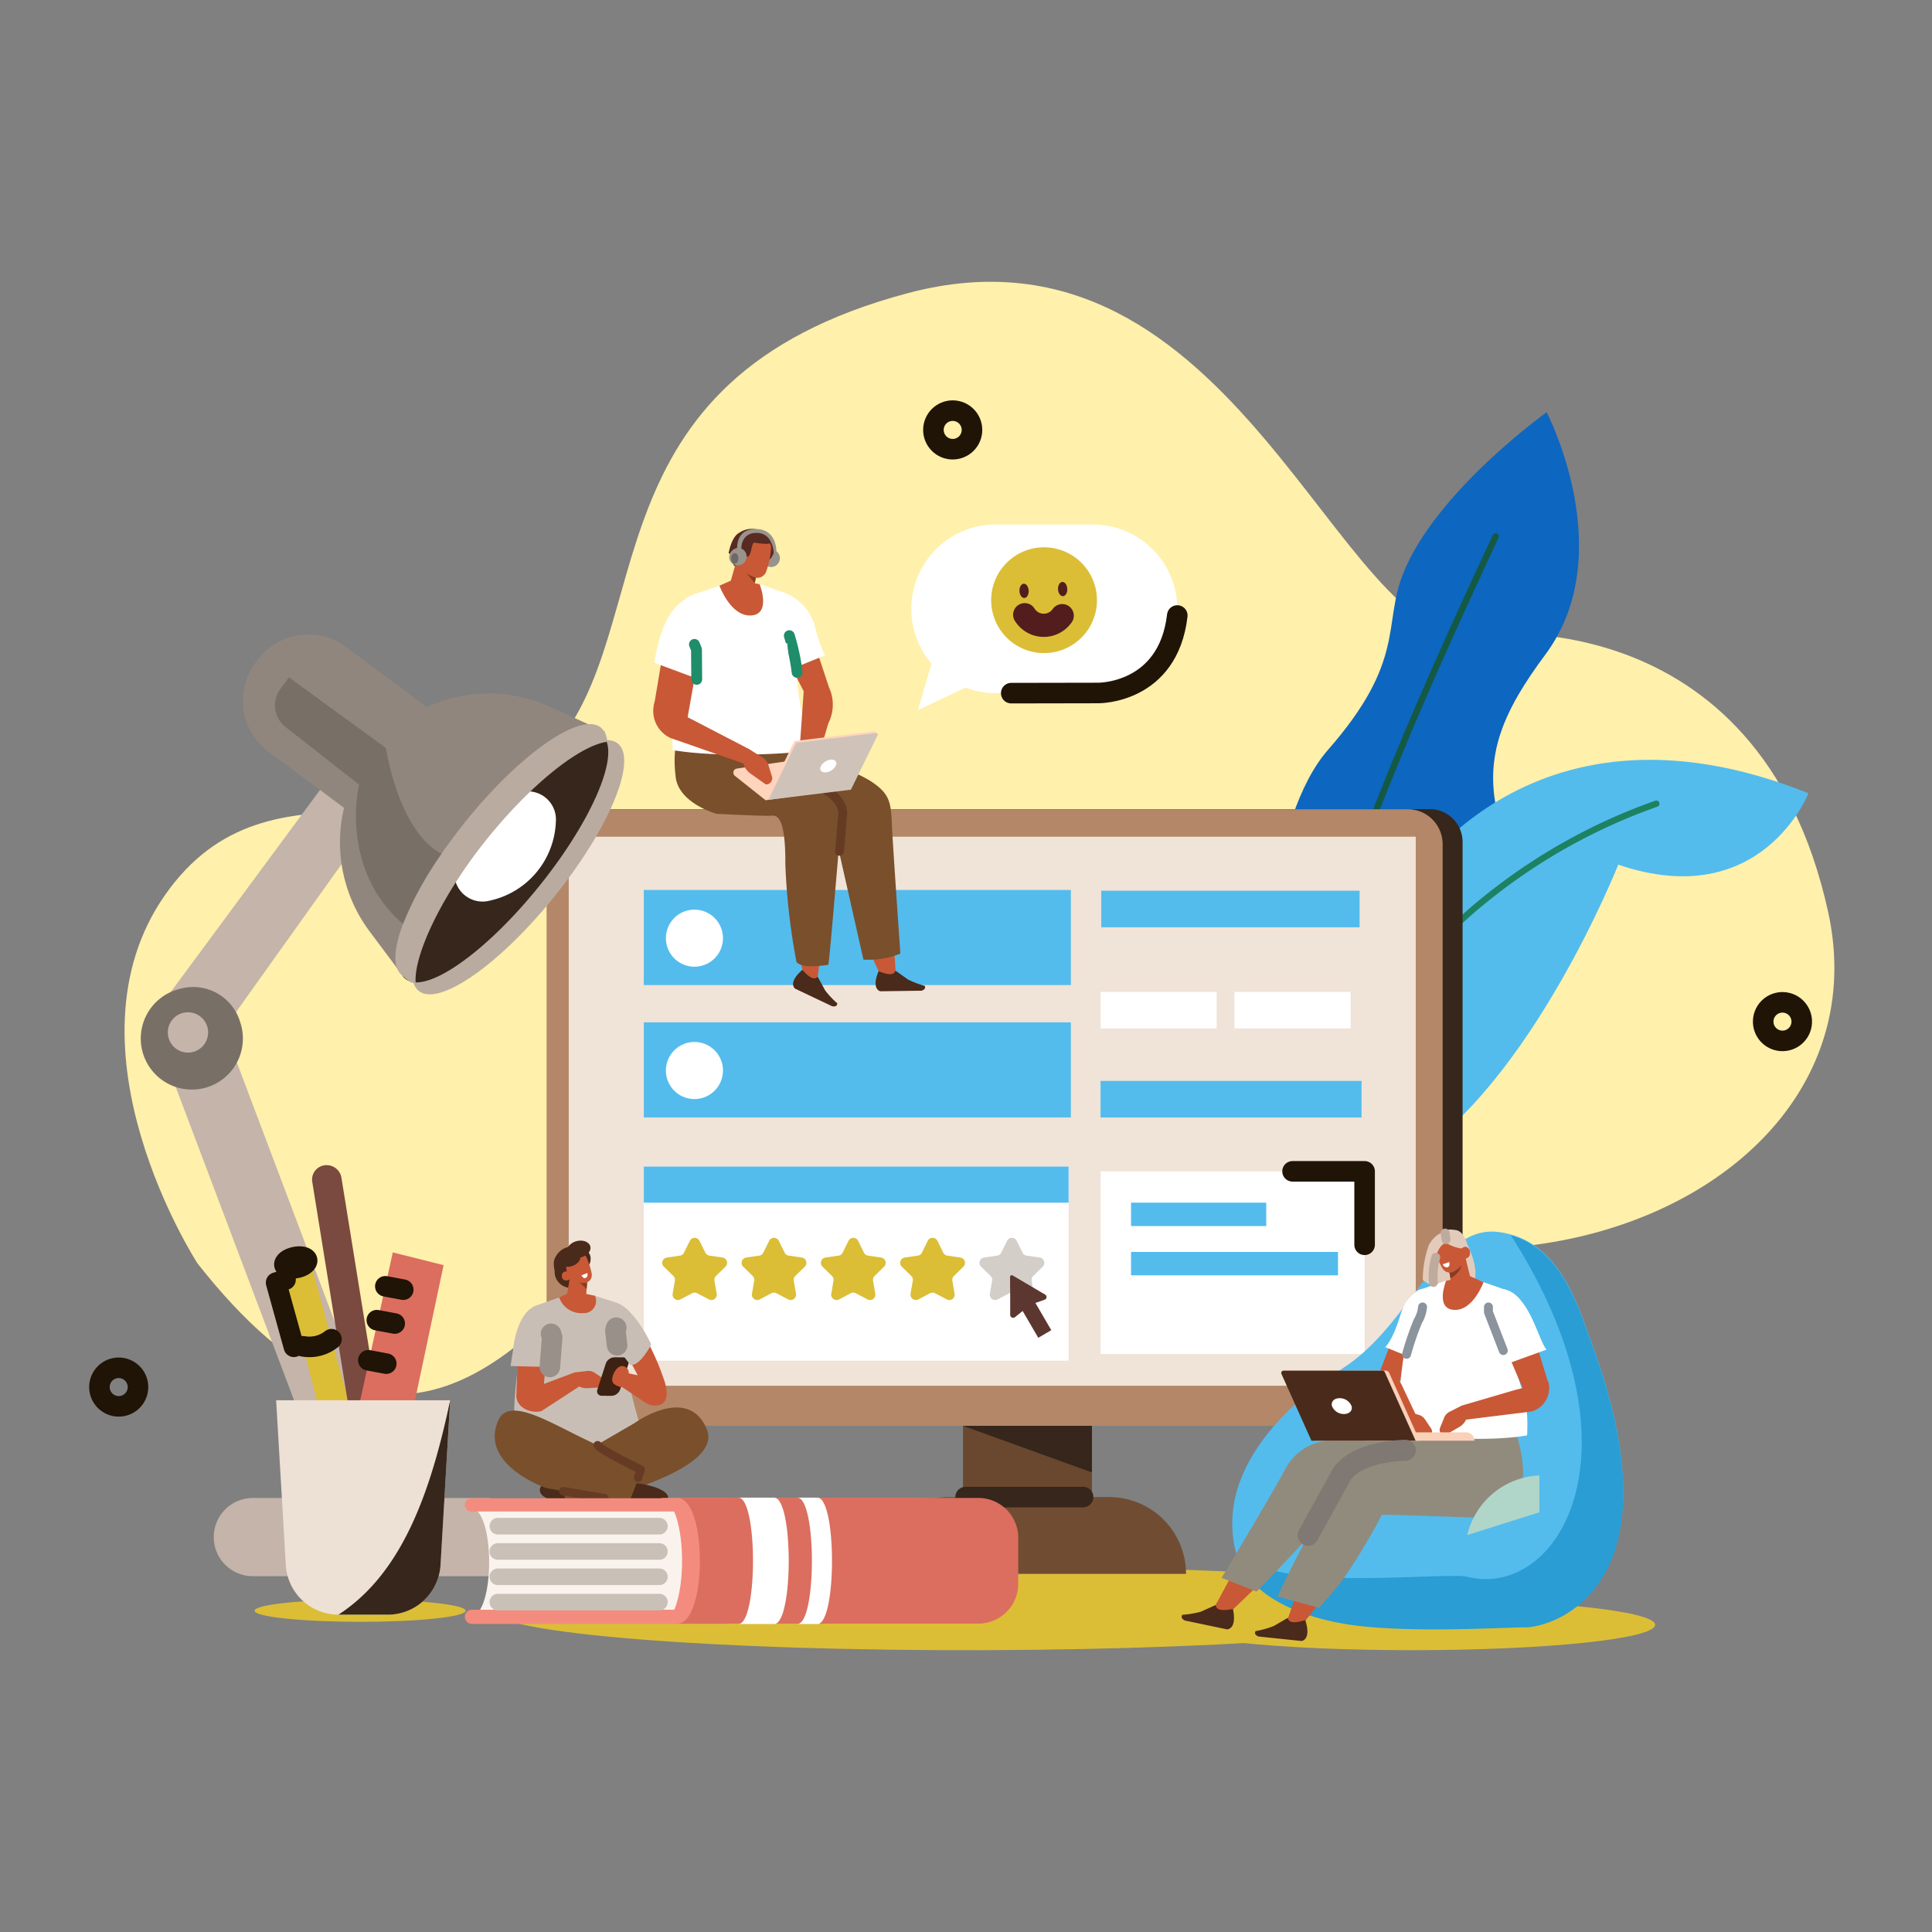 <svg xmlns="http://www.w3.org/2000/svg" width="188" height="188" viewBox="0 0 188 188">
  <rect x="0" y="0" width="188" height="188" fill="#808080" stroke="none"/>
  <g id="Grupo_62333" data-name="Grupo 62333" transform="translate(-691 -8355)">
    <rect id="Rectángulo_5635" data-name="Rectángulo 5635" width="188" height="188" transform="translate(691 8355)" fill="none"/>
    <g id="Grupo_62331" data-name="Grupo 62331" transform="translate(7438.95 11441.92)">
      <path id="Trazado_107559" data-name="Trazado 107559" d="M902.7,95.515S889.132,74.605,899.524,59.7s26.952-2.2,37.637-14.142S939.973,9.526,971.883,1.09s41.88,34.918,55.192,33.294c0,0,27.479-3.953,34.294,26.893s-44.5,48.66-75.946,13.57S940.081,143.084,902.7,95.515" transform="translate(-7631.435 -3059.5)" fill="#fff0ab"/>
      <path id="Trazado_107560" data-name="Trazado 107560" d="M1345.475,149.76H1336a8.2,8.2,0,1,1,0-16.407h9.475a8.2,8.2,0,0,1,0,16.407" transform="translate(-7987.067 -3169.231)" fill="#fff"/>
      <path id="Trazado_107561" data-name="Trazado 107561" d="M971.027,675.708H948.406a3.806,3.806,0,1,1,0-7.613h22.621a3.806,3.806,0,1,1,0,7.613" transform="translate(-7671.75 -3609.249)" fill="#c4b4a9"/>
      <path id="Trazado_107562" data-name="Trazado 107562" d="M942.242,461.43l-5.885,2.545-17-45.022,5.885-2.545Z" transform="translate(-7650.978 -3402.146)" fill="#c4b4a9"/>
      <path id="Trazado_107563" data-name="Trazado 107563" d="M917.989,297.5,911,296.359l17.062-23.1,4.03,4.481Z" transform="translate(-7644.104 -3284.353)" fill="#c4b4a9"/>
      <path id="Trazado_107564" data-name="Trazado 107564" d="M987.563,725.009c0,.6-4.6,1.08-10.268,1.08s-10.268-.484-10.268-1.08,4.6-1.08,10.268-1.08,10.268.484,10.268,1.08" transform="translate(-7690.205 -3655.193)" fill="#dbbe36"/>
      <path id="Trazado_107565" data-name="Trazado 107565" d="M990.437,553.754a13.751,13.751,0,0,1-3.106,0l-4.544-17.5a1.354,1.354,0,0,1,1.005-1.658,1.415,1.415,0,0,1,1.694.993Z" transform="translate(-7703.136 -3499.362)" fill="#dbbe36"/>
      <path id="Trazado_107566" data-name="Trazado 107566" d="M1004.174,512.413h0a1.458,1.458,0,0,1-1.645-1.193L998.6,486.86a1.4,1.4,0,0,1,1.193-1.6,1.458,1.458,0,0,1,1.645,1.193l3.933,24.36a1.4,1.4,0,0,1-1.193,1.6" transform="translate(-7716.166 -3458.786)" fill="#7a4940"/>
      <path id="Trazado_107567" data-name="Trazado 107567" d="M1024.365,551.606a16.071,16.071,0,0,1-5.591,1.032l4.283-19.442,4.943,1.24Z" transform="translate(-7732.785 -3498.246)" fill="#db6e5f"/>
      <line id="Línea_253" data-name="Línea 253" x2="1.744" y2="0.328" transform="translate(-6710.454 -2961.752)" fill="none" stroke="#1f1406" stroke-linecap="round" stroke-linejoin="round" stroke-width="2"/>
      <line id="Línea_254" data-name="Línea 254" x2="1.744" y2="0.328" transform="translate(-6711.284 -2958.457)" fill="none" stroke="#1f1406" stroke-linecap="round" stroke-linejoin="round" stroke-width="2"/>
      <line id="Línea_255" data-name="Línea 255" x2="1.744" y2="0.328" transform="translate(-6712.107 -2954.553)" fill="none" stroke="#1f1406" stroke-linecap="round" stroke-linejoin="round" stroke-width="2"/>
      <line id="Línea_256" data-name="Línea 256" x2="1.744" y2="0.328" transform="translate(-6712.923 -2950.079)" fill="none" stroke="#3a4157" stroke-linecap="round" stroke-linejoin="round" stroke-width="1.177"/>
      <line id="Línea_257" data-name="Línea 257" x2="1.744" y2="0.328" transform="translate(-6713.754 -2946.902)" fill="none" stroke="#3a4157" stroke-linecap="round" stroke-linejoin="round" stroke-width="1.177"/>
      <path id="Trazado_107568" data-name="Trazado 107568" d="M993.538,581.561a3.454,3.454,0,0,0,2.785-.689" transform="translate(-7712.019 -3537.477)" fill="none" stroke="#1f1406" stroke-linecap="round" stroke-linejoin="round" stroke-width="2"/>
      <path id="Trazado_107569" data-name="Trazado 107569" d="M979.76,548.144l-.92.291,1.732,6.246" transform="translate(-7699.924 -3510.546)" fill="none" stroke="#1f1406" stroke-linecap="round" stroke-linejoin="round" stroke-width="2"/>
      <path id="Trazado_107570" data-name="Trazado 107570" d="M985.605,535.814c.069.288-.369.63-.978.765s-1.159.01-1.228-.278.369-.63.978-.765S985.536,535.526,985.605,535.814Z" transform="translate(-7703.671 -3500.127)" fill="none" stroke="#1f1406" stroke-linecap="round" stroke-linejoin="round" stroke-width="2"/>
      <path id="Trazado_107571" data-name="Trazado 107571" d="M989.71,635.288h-4.8a5.135,5.135,0,0,1-5.126-4.835l-.939-16.026h16.935l-.939,16.026a5.135,5.135,0,0,1-5.126,4.835" transform="translate(-7699.924 -3565.088)" fill="#ede0d5"/>
      <path id="Trazado_107572" data-name="Trazado 107572" d="M1017.885,635.288h-4.8c6.214-4.027,8.984-11.945,10.87-20.861l-.939,16.026a5.135,5.135,0,0,1-5.126,4.835" transform="translate(-7728.1 -3565.088)" fill="#36261b"/>
      <path id="Trazado_107573" data-name="Trazado 107573" d="M1193.082,709.785c.007,2.241-21.46,4.126-47.948,4.21s-47.966-1.664-47.973-3.9,21.46-4.126,47.948-4.21,47.966,1.664,47.973,3.9" transform="translate(-7797.286 -3640.339)" fill="#dbbe36"/>
      <circle id="Elipse_5007" data-name="Elipse 5007" cx="1.876" cy="1.876" r="1.876" transform="translate(-6576.653 -2985.957) rotate(-80.783)" fill="none" stroke="#1f1406" stroke-linecap="round" stroke-linejoin="round" stroke-width="2"/>
      <circle id="Elipse_5008" data-name="Elipse 5008" cx="1.876" cy="1.876" r="1.876" transform="translate(-6738.45 -2953.628) rotate(-5.655)" fill="none" stroke="#1f1406" stroke-linecap="round" stroke-linejoin="round" stroke-width="2"/>
      <circle id="Elipse_5009" data-name="Elipse 5009" cx="1.876" cy="1.876" r="1.876" transform="matrix(0.383, -0.924, 0.924, 0.383, -6657.696, -3044.07)" fill="none" stroke="#1f1406" stroke-linecap="round" stroke-linejoin="round" stroke-width="2"/>
      <path id="Trazado_107574" data-name="Trazado 107574" d="M1538.542,87.455c-1.945,4.938.278,8.456-7.279,17.079-2.876,3.282-4.535,9.037-5.486,14.906l8.276,15.508c7.281-6.54,14.87-18.892,13.641-24.417-1.235-5.553.671-9.825,4.695-15.237,7.32-9.844.142-23.595.142-23.595s-10.82,7.708-13.99,15.755" transform="translate(-8149.977 -3118.499)" fill="#0d66bf"/>
      <path id="Trazado_107575" data-name="Trazado 107575" d="M1566.566,138.141a.307.307,0,0,0-.408.149c-6.819,14.644-12.745,27.961-17.451,43.409l.41.769c4.725-15.667,10.7-29.113,17.6-43.918a.307.307,0,0,0-.149-.408" transform="translate(-8168.845 -3173.147)" fill="#145943"/>
      <path id="Trazado_107576" data-name="Trazado 107576" d="M1567.642,275.572c-2.083,2.8-4.4,7.725-6.437,12.713l7.038,13.188c11.954-7.359,20.407-28.669,20.407-28.669,13.932,4.74,18.508-6.948,18.508-6.948-27.743-11.09-39.516,9.716-39.516,9.716" transform="translate(-8179.129 -3275.584)" fill="#53bced"/>
      <path id="Trazado_107577" data-name="Trazado 107577" d="M1602.258,284.985a56.332,56.332,0,0,0-16.789,9.4,40.281,40.281,0,0,0-10.783,13.264q-.742,1.508-1.327,3.073l.407.763a38.617,38.617,0,0,1,12.079-16.613,55.7,55.7,0,0,1,16.6-9.3.307.307,0,1,0-.183-.587" transform="translate(-8189.13 -3293.991)" fill="#1d8262"/>
      <rect id="Rectángulo_5613" data-name="Rectángulo 5613" width="12.545" height="22.568" transform="translate(-6654.241 -2958.042)" fill="#69482f"/>
      <path id="Trazado_107578" data-name="Trazado 107578" d="M1337.031,675.071h-30.5a7.473,7.473,0,0,1,7.473-7.473h15.553a7.473,7.473,0,0,1,7.473,7.473" transform="translate(-7969.57 -3608.84)" fill="#704d32"/>
      <path id="Trazado_107579" data-name="Trazado 107579" d="M1222.344,349.7h-80.805a3.2,3.2,0,0,1-3.2-3.2V292.89a3.2,3.2,0,0,1,3.2-3.2h80.805a3.2,3.2,0,0,1,3.2,3.2v53.616a3.2,3.2,0,0,1-3.2,3.2" transform="translate(-7831.172 -3297.877)" fill="#36261b"/>
      <path id="Trazado_107580" data-name="Trazado 107580" d="M1211.219,349.7h-80.394a3.4,3.4,0,0,1-3.4-3.4V293.1a3.4,3.4,0,0,1,3.4-3.4h80.394a3.4,3.4,0,0,1,3.4,3.4v53.2a3.4,3.4,0,0,1-3.4,3.4" transform="translate(-7822.188 -3297.877)" fill="#b38768"/>
      <rect id="Rectángulo_5614" data-name="Rectángulo 5614" width="82.421" height="53.427" transform="translate(-6692.606 -3005.502)" fill="#f0e3d7"/>
      <path id="Trazado_107581" data-name="Trazado 107581" d="M1356.19,628.467h12.545V633Z" transform="translate(-8010.431 -3576.641)" fill="#36261b"/>
      <line id="Línea_258" data-name="Línea 258" x2="11.432" transform="translate(-6653.989 -2941.242)" fill="none" stroke="#36261b" stroke-linecap="round" stroke-linejoin="round" stroke-width="2"/>
      <rect id="Rectángulo_5615" data-name="Rectángulo 5615" width="41.555" height="9.253" transform="translate(-6685.302 -3000.319)" fill="#53bced"/>
      <path id="Trazado_107582" data-name="Trazado 107582" d="M1198.537,347.681a2.776,2.776,0,1,1-2.776-2.776,2.776,2.776,0,0,1,2.776,2.776" transform="translate(-7876.136 -3343.309)" fill="#fff"/>
      <rect id="Rectángulo_5616" data-name="Rectángulo 5616" width="41.555" height="9.253" transform="translate(-6685.302 -2987.436)" fill="#53bced"/>
      <path id="Trazado_107583" data-name="Trazado 107583" d="M1198.537,420.4a2.776,2.776,0,1,1-2.776-2.776,2.776,2.776,0,0,1,2.776,2.776" transform="translate(-7876.136 -3403.149)" fill="#fff"/>
      <path id="Trazado_107584" data-name="Trazado 107584" d="M963.071,205.162l10.1,7.516a6.183,6.183,0,0,0,8.626-1.263l.2-.275a6.183,6.183,0,0,0-1.263-8.626L970.638,195a6.182,6.182,0,0,0-8.626,1.263l-.2.275a6.183,6.183,0,0,0,1.263,8.626" transform="translate(-7684.911 -3218.957)" fill="#91867d"/>
      <path id="Trazado_107585" data-name="Trazado 107585" d="M1060.444,261.257c-5.35,6.651-8.107,13.314-6.158,14.881s7.866-2.553,13.215-9.2,8.107-13.314,6.158-14.881-7.865,2.553-13.215,9.2" transform="translate(-7761.491 -3266.631)" fill="#baaba0"/>
      <path id="Trazado_107586" data-name="Trazado 107586" d="M1020.173,253.83l-3.355-4.487a14.476,14.476,0,0,1,17.606-21.836l5.312,2.426Z" transform="translate(-7728.802 -3245.63)" fill="#91867d"/>
      <path id="Trazado_107587" data-name="Trazado 107587" d="M1053.157,256.452c-5.277,6.561-8,13.134-6.074,14.68s7.759-2.519,13.037-9.08,8-13.134,6.074-14.68-7.759,2.519-13.037,9.08" transform="translate(-7755.571 -3262.783)" fill="#36261b"/>
      <path id="Trazado_107588" data-name="Trazado 107588" d="M1086.592,282.867a8.168,8.168,0,0,1-6.4,7.633,2.751,2.751,0,0,1-3.334-3.537c.969-2.78,3.43-5.823,5.976-6.889a2.738,2.738,0,0,1,3.756,2.793" transform="translate(-7780.454 -3289.788)" fill="#fff"/>
      <path id="Trazado_107589" data-name="Trazado 107589" d="M1051.13,252.509c5.35-6.651,11.266-10.772,13.216-9.2a1.884,1.884,0,0,1,.613,1.383c-2.662.367-7.385,4.1-11.733,9.507s-7.116,11.275-6.9,13.954c-.613.085-.985-.465-1.349-.759-1.949-1.568.808-8.23,6.158-14.881" transform="translate(-7753.827 -3259.432)" fill="#baaba0"/>
      <path id="Trazado_107590" data-name="Trazado 107590" d="M913.906,390.984a4.968,4.968,0,1,1-5.91-3.239,4.773,4.773,0,0,1,5.91,3.239" transform="translate(-7638.48 -3378.429)" fill="#786f67"/>
      <path id="Trazado_107591" data-name="Trazado 107591" d="M923.281,403.244a1.962,1.962,0,1,1-1.962-1.962,1.962,1.962,0,0,1,1.962,1.962" transform="translate(-7650.978 -3389.699)" fill="#c4b4a9"/>
      <path id="Trazado_107592" data-name="Trazado 107592" d="M1023.039,259.617s-1.987,8.154,4.272,13.558a33.557,33.557,0,0,1,3.759-6.854s-3.781-1.308-5.43-10.278Z" transform="translate(-7736.047 -3270.188)" fill="#786f67"/>
      <path id="Trazado_107593" data-name="Trazado 107593" d="M986.413,227.715l-7.157-5.61a2.682,2.682,0,0,1-.5-3.7l.833-1.127,9.427,6.868-1.6,5.653-1-2.289Z" transform="translate(-7699.422 -3238.286)" fill="#786f67"/>
      <rect id="Rectángulo_5617" data-name="Rectángulo 5617" width="41.334" height="18.89" transform="translate(-6685.302 -2973.403)" fill="#fff"/>
      <rect id="Rectángulo_5618" data-name="Rectángulo 5618" width="41.334" height="3.514" transform="translate(-6685.302 -2973.403)" fill="#53bced"/>
      <path id="Trazado_107594" data-name="Trazado 107594" d="M1194.609,525.477l.569,1.154a.524.524,0,0,0,.394.286l1.273.185a.523.523,0,0,1,.29.893l-.921.9a.523.523,0,0,0-.151.463l.217,1.268a.523.523,0,0,1-.76.552l-1.139-.6a.523.523,0,0,0-.487,0l-1.139.6a.524.524,0,0,1-.76-.552l.217-1.268a.523.523,0,0,0-.151-.463l-.921-.9a.523.523,0,0,1,.29-.893l1.273-.185a.524.524,0,0,0,.394-.286l.569-1.154a.523.523,0,0,1,.939,0" transform="translate(-7874.49 -3491.654)" fill="#dbbe36"/>
      <path id="Trazado_107595" data-name="Trazado 107595" d="M1238.171,525.477l.569,1.154a.524.524,0,0,0,.394.286l1.273.185a.523.523,0,0,1,.29.893l-.921.9a.523.523,0,0,0-.151.463l.217,1.268a.523.523,0,0,1-.76.552l-1.139-.6a.523.523,0,0,0-.487,0l-1.139.6a.523.523,0,0,1-.759-.552l.217-1.268a.524.524,0,0,0-.15-.463l-.921-.9a.524.524,0,0,1,.29-.893l1.273-.185a.523.523,0,0,0,.394-.286l.57-1.154a.523.523,0,0,1,.939,0" transform="translate(-7910.335 -3491.654)" fill="#dbbe36"/>
      <path id="Trazado_107596" data-name="Trazado 107596" d="M1281.733,525.477l.569,1.154a.523.523,0,0,0,.394.286l1.273.185a.524.524,0,0,1,.29.893l-.921.9a.524.524,0,0,0-.15.463l.217,1.268a.523.523,0,0,1-.76.552l-1.139-.6a.523.523,0,0,0-.487,0l-1.139.6a.524.524,0,0,1-.76-.552l.218-1.268a.523.523,0,0,0-.15-.463l-.921-.9a.524.524,0,0,1,.29-.893l1.273-.185a.523.523,0,0,0,.394-.286l.57-1.154a.523.523,0,0,1,.939,0" transform="translate(-7946.181 -3491.654)" fill="#dbbe36"/>
      <path id="Trazado_107597" data-name="Trazado 107597" d="M1325.294,525.477l.569,1.154a.524.524,0,0,0,.394.286l1.273.185a.524.524,0,0,1,.29.893l-.921.9a.524.524,0,0,0-.151.463l.217,1.268a.523.523,0,0,1-.76.552l-1.139-.6a.523.523,0,0,0-.487,0l-1.139.6a.524.524,0,0,1-.76-.552l.218-1.268a.524.524,0,0,0-.151-.463l-.921-.9a.524.524,0,0,1,.29-.893l1.273-.185a.523.523,0,0,0,.394-.286l.57-1.154a.523.523,0,0,1,.939,0" transform="translate(-7982.025 -3491.654)" fill="#dbbe36"/>
      <path id="Trazado_107598" data-name="Trazado 107598" d="M1368.856,525.477l.569,1.154a.524.524,0,0,0,.394.286l1.273.185a.524.524,0,0,1,.29.893l-.921.9a.524.524,0,0,0-.151.463l.218,1.268a.523.523,0,0,1-.76.552l-1.139-.6a.523.523,0,0,0-.487,0l-1.139.6a.524.524,0,0,1-.76-.552l.218-1.268a.524.524,0,0,0-.15-.463l-.921-.9a.524.524,0,0,1,.29-.893l1.273-.185a.523.523,0,0,0,.394-.286l.57-1.154a.523.523,0,0,1,.939,0" transform="translate(-8017.871 -3491.654)" fill="#d4cec9"/>
      <rect id="Rectángulo_5619" data-name="Rectángulo 5619" width="1.467" height="4.549" transform="matrix(0.864, -0.504, 0.504, 0.864, -6649.21, -2960.672)" fill="#5c372f"/>
      <path id="Trazado_107599" data-name="Trazado 107599" d="M1382.034,549.592c.01-1-.008-2.944-.015-3.689a.172.172,0,0,1,.263-.144l3.148,1.855a.274.274,0,0,1-.043.5l-.88.311-1.262.788-.744.6a.287.287,0,0,1-.466-.221" transform="translate(-8031.684 -3508.562)" fill="#5c372f"/>
      <rect id="Rectángulo_5620" data-name="Rectángulo 5620" width="25.135" height="3.56" transform="translate(-6640.787 -3000.247)" fill="#53bced"/>
      <rect id="Rectángulo_5621" data-name="Rectángulo 5621" width="25.397" height="3.56" transform="translate(-6640.857 -2981.739)" fill="#53bced"/>
      <rect id="Rectángulo_5622" data-name="Rectángulo 5622" width="11.292" height="3.56" transform="translate(-6640.857 -2990.4)" fill="#fff"/>
      <rect id="Rectángulo_5623" data-name="Rectángulo 5623" width="11.304" height="3.56" transform="translate(-6627.826 -2990.4)" fill="#fff"/>
      <rect id="Rectángulo_5624" data-name="Rectángulo 5624" width="25.695" height="17.777" transform="translate(-6640.857 -2972.939)" fill="#fff"/>
      <path id="Trazado_107600" data-name="Trazado 107600" d="M1469.617,726.316c0,1.363,10.579,2.468,23.628,2.468s23.628-1.105,23.628-2.468-10.579-2.468-23.628-2.468-23.628,1.105-23.628,2.468" transform="translate(-8103.766 -3655.126)" fill="#dbbe36" fill-rule="evenodd"/>
      <path id="Trazado_107601" data-name="Trazado 107601" d="M1514.786,535.095s-12.918,7.463-10.355,17.791c1.006,4.054,6.142,6.473,12,7.154s14.617.119,16.112.142c2.676.041,15.376-3.732,6.481-27.713-1.284-3.461-3.03-9.9-8.993-10.678s-8.394,8.942-15.246,13.3" transform="translate(-8132.136 -3488.824)" fill="#53bced"/>
      <path id="Trazado_107602" data-name="Trazado 107602" d="M1541.606,534.254c-1.2-3.222-2.793-9.024-7.819-10.437,13.378,20.9,4.691,35.433-4.222,33.231-1.451-.358-10.252.539-16.112-.141a23.441,23.441,0,0,1-6.223-1.543c1.39,3.637,6.265,5.82,11.783,6.461,5.86.681,14.617.119,16.112.141,2.676.041,15.375-3.732,6.48-27.713" transform="translate(-8134.716 -3490.529)" fill="#299dd4"/>
      <path id="Trazado_107603" data-name="Trazado 107603" d="M1626.539,528.944s1.333,2.494.527,3.936-1.977-3.081-1.977-3.081Z" transform="translate(-8231.698 -3494.747)" fill="#e3cbbb" fill-rule="evenodd"/>
      <path id="Trazado_107604" data-name="Trazado 107604" d="M1612.511,528.637s2.738-.191,2.739-2.381-1.565-2.433-1.565-2.433l-1.7,3.345Z" transform="translate(-8220.917 -3490.533)" fill="#e3cbbb" fill-rule="evenodd"/>
      <path id="Trazado_107605" data-name="Trazado 107605" d="M1592.693,636.995l-11.185-.271-.082-2.87,7.542-3.824,4.4-.917,1.376-.655c2.017,2.536,1.049,8.519-2.053,8.537" transform="translate(-8195.769 -3576.634)" fill="#c95836" fill-rule="evenodd"/>
      <path id="Trazado_107606" data-name="Trazado 107606" d="M1550.883,631.678l-10.515.624-2.159-3.341,3.352-1.889,10-3.336,1.748,2.039a3.489,3.489,0,0,1-2.426,5.9" transform="translate(-8160.207 -3572.749)" fill="#c95836" fill-rule="evenodd"/>
      <path id="Trazado_107607" data-name="Trazado 107607" d="M1507.332,641.169s-1.872-.186-4.755,4.885c-1.579,2.779-8.082,8.644-8.082,8.644l-.738-1.109,7.678-14.152a3.92,3.92,0,0,1,2.949-1.835l3.293-.27Z" transform="translate(-8123.63 -3583.936)" fill="#c95836" fill-rule="evenodd"/>
      <path id="Trazado_107608" data-name="Trazado 107608" d="M1479.6,726.9l-1.447.651a9.068,9.068,0,0,1-1.792.3c-.2.256.03.47.249.561l4.095.858s.986.023.572-1.984c-.818.156-1.613.22-1.676-.388" transform="translate(-8109.251 -3657.639)" fill="#4a2a1a" fill-rule="evenodd"/>
      <path id="Trazado_107609" data-name="Trazado 107609" d="M1544.384,642.048s-1.88.089-3.989,5.528c-1.156,2.98-6.7,9.459-6.7,9.459l-.666-1.018,5.272-14.82a3.922,3.922,0,0,1,2.649-2.247l3.219-.749Z" transform="translate(-8155.942 -3584.652)" fill="#c95836" fill-rule="evenodd"/>
      <path id="Trazado_107610" data-name="Trazado 107610" d="M1519.8,733.955l-1.373.8a9.062,9.062,0,0,1-1.752.485c-.177.276.078.464.305.532l4.162.434s.983-.079.365-2.033c-.8.239-1.583.385-1.707-.214" transform="translate(-8142.441 -3663.443)" fill="#4a2a1a" fill-rule="evenodd"/>
      <path id="Trazado_107611" data-name="Trazado 107611" d="M1528.957,644.91l4.049,1.105s1.335-1.488,2.2-2.6a57.4,57.4,0,0,0,3.9-6.447c.091-.079,10.282.345,10.8.286,1.337-.152,4.531-2.037,2.006-8.991L1539.23,631.3s-3.01.365-3.68,1.406c-.433.673-.865,1.316-1.444,2.327-3.056,5.335-5.149,9.879-5.149,9.879" transform="translate(-8152.594 -3576.477)" fill="#918b7d" fill-rule="evenodd"/>
      <path id="Trazado_107612" data-name="Trazado 107612" d="M1498.228,642.472l3.406,1.338s6.05-6.188,6.958-7.595,15.95-1.853,15.95-1.853l-.823-6.852-8.786.168s-4.947,1.317-5.393,1.447a5.166,5.166,0,0,0-5.144,2.822c-1.83,3.349-6.168,10.525-6.168,10.525" transform="translate(-8127.308 -3575.854)" fill="#918b7d" fill-rule="evenodd"/>
      <path id="Trazado_107613" data-name="Trazado 107613" d="M1585.095,561.006l2.454-6.44c.567-1.561,2.127-2.193,3.279-1.329a1.344,1.344,0,0,1,.289,1.646l-3.651,7.13Z" transform="translate(-8198.788 -3514.416)" fill="#c95836" fill-rule="evenodd"/>
      <path id="Trazado_107614" data-name="Trazado 107614" d="M1597.145,548.527l2.177-.758,1.868-.219.917.036,3.482,1.214a2.56,2.56,0,0,1,1.269,3.177l-.852,3.986c.906,3.006,1.4,3.755,1.245,6.85-4.549.79-12.3,0-12.66-.414.263-6.193.983-10.75,2.554-13.872" transform="translate(-8206.602 -3510.057)" fill="#fff" fill-rule="evenodd"/>
      <path id="Trazado_107615" data-name="Trazado 107615" d="M1622.563,532.428l.32,2.4a.81.81,0,0,0,.5.645.8.8,0,0,0,.8-.123l.214-.175a1.045,1.045,0,0,0,.353-1.053l-.677-2.821Z" transform="translate(-8229.618 -3496.691)" fill="#c95836" fill-rule="evenodd"/>
      <path id="Trazado_107616" data-name="Trazado 107616" d="M1623.076,540.472l.165.781a2,2,0,0,0,1.09-1.3Z" transform="translate(-8230.041 -3503.804)" fill="#873b24" fill-rule="evenodd"/>
      <path id="Trazado_107617" data-name="Trazado 107617" d="M1620.07,546.61s-1.1,2.71.766,2.829,2.879-2.7,2.879-2.7l-1.359-.6Z" transform="translate(-8227.305 -3508.896)" fill="#c95836"/>
      <path id="Trazado_107618" data-name="Trazado 107618" d="M1617.558,523.675a.7.7,0,0,0-.882-.455l-1.275.412a.741.741,0,0,0-.444.883,7.607,7.607,0,0,0,.769,1.927.853.853,0,0,0,.95.464c.391-.126,1.439-.88,1.321-1.622a10.261,10.261,0,0,0-.439-1.609" transform="translate(-8223.349 -3490.009)" fill="#c95836" fill-rule="evenodd"/>
      <path id="Trazado_107619" data-name="Trazado 107619" d="M1619.7,538.709l.632-.218s.14.44-.176.508-.455-.29-.455-.29" transform="translate(-8227.264 -3502.603)" fill="#fff" fill-rule="evenodd"/>
      <path id="Trazado_107620" data-name="Trazado 107620" d="M1650.806,567.013l-2.631-6.115c-.658-1.465.039-2.855,1.464-2.921a1.436,1.436,0,0,1,1.336,1.014l2.236,7.329Z" transform="translate(-8250.489 -3518.636)" fill="#c95836" fill-rule="evenodd"/>
      <path id="Trazado_107621" data-name="Trazado 107621" d="M1636.71,604.12a2.365,2.365,0,0,1-1.627,2.917l-7.2.893.386-1.46,5.231-1.532Z" transform="translate(-8234.001 -3556.607)" fill="#c95836" fill-rule="evenodd"/>
      <path id="Trazado_107622" data-name="Trazado 107622" d="M1586.4,594.367a2.535,2.535,0,0,0-.426,3.279l1.786,2.592,1.338-.668-1.51-3.2Z" transform="translate(-8199.166 -3548.581)" fill="#c95836" fill-rule="evenodd"/>
      <path id="Trazado_107623" data-name="Trazado 107623" d="M1620.142,617.384l-1.175.6a1.1,1.1,0,0,0-.518.566l-.4.99a.533.533,0,0,0,.48.734l1.434-.841a1.661,1.661,0,0,0,.7-.888l.227-.642Z" transform="translate(-8225.87 -3567.521)" fill="#c95836"/>
      <path id="Trazado_107624" data-name="Trazado 107624" d="M1596.4,620.419l1.271.356a1.1,1.1,0,0,1,.621.451l.592.89a.533.533,0,0,1-.324.815l-1.573-.538a1.659,1.659,0,0,1-.866-.73l-.35-.584Z" transform="translate(-8207.571 -3570.019)" fill="#c95836"/>
      <path id="Trazado_107625" data-name="Trazado 107625" d="M1587.463,632.864h-10.7v-.81h9.888a.809.809,0,0,1,.809.809" transform="translate(-8191.935 -3579.593)" fill="#fad0b9" fill-rule="evenodd"/>
      <path id="Trazado_107626" data-name="Trazado 107626" d="M1545.733,604.96H1535.6l-3.059-6.816h9.9a.358.358,0,0,1,.327.212Z" transform="translate(-8155.541 -3551.689)" fill="#fad0b9" fill-rule="evenodd"/>
      <path id="Trazado_107627" data-name="Trazado 107627" d="M1544.076,604.959h-10.137l-2.918-6.5a.223.223,0,0,1,.2-.314h9.649a.223.223,0,0,1,.2.131Z" transform="translate(-8154.276 -3551.688)" fill="#4a2a1a" fill-rule="evenodd"/>
      <path id="Trazado_107628" data-name="Trazado 107628" d="M1560.673,614.05c.121.425-.208.77-.735.77a1.238,1.238,0,0,1-1.172-.77c-.12-.425.208-.77.735-.77a1.238,1.238,0,0,1,1.171.77" transform="translate(-8177.103 -3564.144)" fill="#fff" fill-rule="evenodd"/>
      <path id="Trazado_107629" data-name="Trazado 107629" d="M1545.78,650.145l3.274-5.93s1.135-2.159,6.183-2.341" transform="translate(-8166.438 -3587.673)" fill="none" stroke="#807872" stroke-linecap="round" stroke-linejoin="round" stroke-width="2.045"/>
      <path id="Trazado_107630" data-name="Trazado 107630" d="M1609.246,523.3a9.9,9.9,0,0,0-.578,3.375s.757.646,1.091.475c0,0-.313-2.931.851-3.927a1.083,1.083,0,0,0,.5-.927c-.008-.639-1.289-.137-1.863,1" transform="translate(-8218.166 -3489.043)" fill="#e3cbbb" fill-rule="evenodd"/>
      <path id="Trazado_107631" data-name="Trazado 107631" d="M1619.34,521.66a3.828,3.828,0,0,0,1.917.837c.774-.061.7.3.7.3s-.241-1.966-1.307-2.1c-.738-.091-1.081-.182-1.309.958" transform="translate(-8226.966 -3487.925)" fill="#e3cbbb" fill-rule="evenodd"/>
      <path id="Trazado_107632" data-name="Trazado 107632" d="M1630.3,530.722a.527.527,0,0,1-.491.558.54.54,0,0,1-.458-.6.528.528,0,0,1,.492-.558.54.54,0,0,1,.458.6" transform="translate(-8235.206 -3495.72)" fill="#c95836" fill-rule="evenodd"/>
      <path id="Trazado_107633" data-name="Trazado 107633" d="M1614.6,535.866a6.685,6.685,0,0,0-.233,2.448" transform="translate(-8222.837 -3500.443)" fill="none" stroke="#bfab9e" stroke-linecap="round" stroke-linejoin="round" stroke-width="0.868"/>
      <line id="Línea_259" data-name="Línea 259" x1="0.096" y1="0.633" transform="translate(-6607.328 -2966.933)" fill="none" stroke="#bfab9e" stroke-linecap="round" stroke-linejoin="round" stroke-width="0.868"/>
      <path id="Trazado_107634" data-name="Trazado 107634" d="M1645.562,555.919l1.7,4.63,3.811-1.377c-.731-.794-1.488-4.6-3.557-5.666-2.275-1.178-1.957,2.413-1.957,2.413" transform="translate(-8248.531 -3514.763)" fill="#fff" fill-rule="evenodd"/>
      <path id="Trazado_107635" data-name="Trazado 107635" d="M1591.8,553.064s-1.47.1-2.245,2.641-1.46,3.056-1.46,3.056l2.782,1.127,2.138-5.262Z" transform="translate(-8201.257 -3514.595)" fill="#fff" fill-rule="evenodd"/>
      <path id="Trazado_107636" data-name="Trazado 107636" d="M1599.855,567.77a26.474,26.474,0,0,1,1.11-3.239,3.309,3.309,0,0,0,.447-1.368" transform="translate(-8210.934 -3522.905)" fill="none" stroke="#8b939c" stroke-linecap="round" stroke-linejoin="round" stroke-width="0.868"/>
      <path id="Trazado_107637" data-name="Trazado 107637" d="M1646.278,567.405l-1.445-3.74v-.5" transform="translate(-8247.944 -3522.905)" fill="none" stroke="#8b939c" stroke-linecap="round" stroke-linejoin="round" stroke-width="0.868"/>
      <path id="Trazado_107638" data-name="Trazado 107638" d="M1633.182,661.523a7.551,7.551,0,0,1,7.018-5.8v3.586Z" transform="translate(-8238.356 -3599.07)" fill="#b0d6c9" fill-rule="evenodd"/>
      <rect id="Rectángulo_5625" data-name="Rectángulo 5625" width="13.155" height="2.277" transform="translate(-6637.891 -2969.891)" fill="#53bced"/>
      <rect id="Rectángulo_5626" data-name="Rectángulo 5626" width="20.14" height="2.277" transform="translate(-6637.891 -2965.097)" fill="#53bced"/>
      <path id="Trazado_107639" data-name="Trazado 107639" d="M1246.016,148.033a.854.854,0,1,0,.877-1,.953.953,0,0,0-.877,1" transform="translate(-7919.772 -3180.486)" fill="#99938b"/>
      <path id="Trazado_107640" data-name="Trazado 107640" d="M1228.8,144.762s-.265,1.3.671,1.645,1.847-2.374,1.847-2.374Z" transform="translate(-7905.579 -3178.018)" fill="#572a22" fill-rule="evenodd"/>
      <path id="Trazado_107641" data-name="Trazado 107641" d="M1264.078,268.566c-.374.24-.285.761.211,1.269.877.9,4.109,2.348,3.868,5.37-.175,2.194,2.219,9.575,3.837,12.871.235.48-.294-.31.574.47l.2.876c.6-.293.892-.29.907-.79l-.918-15.01c.011-.453-1.163-1.361-1.568-1.9-.793-1.056.256-1.6-1.133-2.005l-2.994-.864s.043,1.182-.356,1.438Z" transform="translate(-7934.446 -3280.492)" fill="#c95836" fill-rule="evenodd"/>
      <path id="Trazado_107642" data-name="Trazado 107642" d="M1310.094,378.386l1.231.871a8.618,8.618,0,0,0,1.616.61c.144.276-.114.433-.334.477l-3.976.053s-.924-.159-.171-1.955c.734.294,1.465.5,1.634-.056" transform="translate(-7970.913 -3370.859)" fill="#4a2a1a" fill-rule="evenodd"/>
      <path id="Trazado_107643" data-name="Trazado 107643" d="M1246.046,268.082c-.387.24-.4.764-.035,1.276.645.905,3.352,2.369,2.588,5.405-.554,2.2.235,9.6,1.129,12.914.13.483-.132-.284.526.5l.03.881c.6-.293.784-.335.888-.838l1.94-15.038c.092-.455-.823-1.37-1.1-1.914-.539-1.063.524-1.612-.68-2.018l-2.595-.875s-.173,1.188-.585,1.444Z" transform="translate(-7919.551 -3280.094)" fill="#c95836" fill-rule="evenodd"/>
      <path id="Trazado_107644" data-name="Trazado 107644" d="M1265.234,378.658l.721,1.324a8.6,8.6,0,0,0,1.181,1.26c.007.311-.293.338-.511.28l-3.592-1.707s-.759-.55.709-1.829c.529.588,1.094,1.095,1.492.67" transform="translate(-7933.614 -3370.532)" fill="#4a2a1a" fill-rule="evenodd"/>
      <path id="Trazado_107645" data-name="Trazado 107645" d="M1208.048,251.766s7.175,2.674,9.017,3.888,1.933,2.045,2.025,4.327c.063,1.542.818,12.427.818,12.427a8.258,8.258,0,0,1-3.593.582l-2.407-10.668s-.931,11.159-1.009,11.167-2.557.459-3.1-.277a63.135,63.135,0,0,1-1.082-9.5c.028-4.733-.843-4.789-1.421-4.728s-5.28-.184-5.28-.184-3.84-1.054-3.988-3.766a11.34,11.34,0,0,1,.1-3.438Z" transform="translate(-7880.246 -3266.531)" fill="#7a4f2b" fill-rule="evenodd"/>
      <path id="Trazado_107646" data-name="Trazado 107646" d="M1252.582,180.376l-2.13-6.447c-.608-1.675-2.585-3.269-3.821-2.342a1.442,1.442,0,0,0-.311,1.766l3.917,7.651Z" transform="translate(-7919.884 -3200.468)" fill="#c95836" fill-rule="evenodd"/>
      <path id="Trazado_107647" data-name="Trazado 107647" d="M1207.406,165.864l-2.336-.814-2.005-.235-.983.039-3.737,1.3a2.747,2.747,0,0,0-1.361,3.409l.914,4.277c-.971,3.226-1.5,4.03-1.335,7.35,4.882.848,13.474.292,13.863-.152-2.673-4.577-1.333-11.827-3.019-15.177" transform="translate(-7879.054 -3195.121)" fill="#fff" fill-rule="evenodd"/>
      <path id="Trazado_107648" data-name="Trazado 107648" d="M1226.294,163.808s1.175,2.908-.821,3.036-3.089-2.895-3.089-2.895l1.458-.648Z" transform="translate(-7900.327 -3193.874)" fill="#c95836"/>
      <path id="Trazado_107649" data-name="Trazado 107649" d="M1189.712,193.715l1.369-7.669c.376-1.6-.649-2.813-2.153-2.539a1.553,1.553,0,0,0-1.182,1.32l-1.224,7.3Z" transform="translate(-7870.817 -3210.469)" fill="#c95836" fill-rule="evenodd"/>
      <path id="Trazado_107650" data-name="Trazado 107650" d="M1192.209,173.8l-1.326,5.56-4.36-1.628c.636-3.379,1.366-5.372,3.587-6.521,2.442-1.264,2.1,2.589,2.1,2.589" transform="translate(-7870.817 -3200.17)" fill="#fff" fill-rule="evenodd"/>
      <path id="Trazado_107651" data-name="Trazado 107651" d="M1251.86,170.733a4.889,4.889,0,0,1,3.019,3.343,13.1,13.1,0,0,0,.956,2.769l-2.986,1.209-2.294-5.647Z" transform="translate(-7923.508 -3199.99)" fill="#fff" fill-rule="evenodd"/>
      <path id="Trazado_107652" data-name="Trazado 107652" d="M1261.538,197.978a20.876,20.876,0,0,0-.76-3.569" transform="translate(-7931.92 -3219.471)" fill="none" stroke="#1f8c6a" stroke-linecap="round" stroke-linejoin="round" stroke-width="1.056"/>
      <path id="Trazado_107653" data-name="Trazado 107653" d="M1208.888,202.574l-.022-2.9-.2-.5" transform="translate(-7889.041 -3223.388)" fill="none" stroke="#1f8c6a" stroke-linecap="round" stroke-linejoin="round" stroke-width="1.056"/>
      <path id="Trazado_107654" data-name="Trazado 107654" d="M1265.64,279.231c.087-.092.249-2.848.331-3.615s-.583-2.7-5.193-3.623" transform="translate(-7931.92 -3283.313)" fill="none" stroke="#663b24" stroke-linecap="round" stroke-linejoin="round" stroke-width="0.864"/>
      <path id="Trazado_107655" data-name="Trazado 107655" d="M1230.908,150.018l-.377,2.426a.848.848,0,0,1-.6.649,1.124,1.124,0,0,1-.97-.128l-.26-.177a.968.968,0,0,1-.432-1.064l.808-2.846Z" transform="translate(-7905.141 -3182.006)" fill="#c95836" fill-rule="evenodd"/>
      <path id="Trazado_107656" data-name="Trazado 107656" d="M1237.584,159.471l-.167.789-.949-1.134Z" transform="translate(-7911.917 -3190.439)" fill="#873b24" fill-rule="evenodd"/>
      <path id="Trazado_107657" data-name="Trazado 107657" d="M1242.363,142.005a1.436,1.436,0,0,0,.432-2.08c-.781-1.411-1.771.967-1.746,1.01s1.314,1.069,1.314,1.069" transform="translate(-7915.687 -3174.271)" fill="#572a22" fill-rule="evenodd"/>
      <path id="Trazado_107658" data-name="Trazado 107658" d="M1233.454,141.069a.761.761,0,0,1,.854-.651l1.435.2a.8.8,0,0,1,.639.857,8.228,8.228,0,0,1-.456,2.2.922.922,0,0,1-.924.673c-.44-.061-1.7-.666-1.713-1.478a11.087,11.087,0,0,1,.165-1.8" transform="translate(-7909.3 -3175.039)" fill="#c95836" fill-rule="evenodd"/>
      <path id="Trazado_107659" data-name="Trazado 107659" d="M1227.4,138.183s.26-1.6,1.036-2a2.179,2.179,0,0,1,3.129.731s.531.6-1.658.228c-.278-.047-.288,1.351-.661,1.358a5.693,5.693,0,0,1-1.846-.317" transform="translate(-7904.451 -3171.261)" fill="#572a22" fill-rule="evenodd"/>
      <path id="Trazado_107660" data-name="Trazado 107660" d="M1230.238,149.712a.57.57,0,0,0,.629.5.583.583,0,0,0,.375-.72.57.57,0,0,0-.629-.5.584.584,0,0,0-.375.72" transform="translate(-7906.777 -3182.091)" fill="#c95836" fill-rule="evenodd"/>
      <path id="Trazado_107661" data-name="Trazado 107661" d="M1186.138,230.576a2.9,2.9,0,0,0,1.543,3.556l8.031,2.8-.289-1.67-5.75-2.988Z" transform="translate(-7870.373 -3249.232)" fill="#c95836" fill-rule="evenodd"/>
      <path id="Trazado_107662" data-name="Trazado 107662" d="M1233.134,264.387l6.769-.97a1.5,1.5,0,0,0,.515-2.8l-1.126-.623-8.96,1.313a.4.4,0,0,0-.19.7Z" transform="translate(-7906.587 -3273.437)" fill="#ffd4bd"/>
      <path id="Trazado_107663" data-name="Trazado 107663" d="M1268.763,218.4a4,4,0,0,1,.407,4.278l-1.131,3.841-1.674-1.111.416-5.949Z" transform="translate(-7936.518 -3239.209)" fill="#c95836" fill-rule="evenodd"/>
      <path id="Trazado_107664" data-name="Trazado 107664" d="M1235.2,257.108l1.246.782a1.228,1.228,0,0,1,.521.678l.352,1.138a.594.594,0,0,1-.6.768l-1.511-1.071a1.848,1.848,0,0,1-.7-1.053l-.19-.734Z" transform="translate(-7910.151 -3271.064)" fill="#c95836"/>
      <path id="Trazado_107665" data-name="Trazado 107665" d="M1248.248,253.4l8.04-.989,2.593-5.292a.146.146,0,0,0-.148-.222l-7.653.941a.221.221,0,0,0-.167.121Z" transform="translate(-7921.609 -3262.657)" fill="#ffd4bd" fill-rule="evenodd"/>
      <path id="Trazado_107666" data-name="Trazado 107666" d="M1249.224,254.372l8.04-.989,2.594-5.293a.146.146,0,0,0-.148-.222l-7.653.941a.221.221,0,0,0-.167.121Z" transform="translate(-7922.413 -3263.46)" fill="#cfc3b9" fill-rule="evenodd"/>
      <path id="Trazado_107667" data-name="Trazado 107667" d="M1277.8,263.208c-.114.339.132.572.55.521a1.229,1.229,0,0,0,.962-.707c.114-.339-.132-.573-.55-.521a1.229,1.229,0,0,0-.962.707" transform="translate(-7945.905 -3275.496)" fill="#fff" fill-rule="evenodd"/>
      <path id="Trazado_107668" data-name="Trazado 107668" d="M1227.748,147.149a.854.854,0,1,0,.878-1,.953.953,0,0,0-.878,1" transform="translate(-7904.739 -3179.759)" fill="#99938b"/>
      <path id="Trazado_107669" data-name="Trazado 107669" d="M1228.773,149.551c-.012.286.138.525.335.534s.367-.217.379-.5-.138-.525-.335-.534-.367.217-.379.5" transform="translate(-7905.584 -3182.146)" fill="#6e6964"/>
      <path id="Trazado_107670" data-name="Trazado 107670" d="M1232.1,138s-.347-2.276,1.922-2.178c2.034.088,1.888,2.357,1.888,2.357l-.264-.021s-.049-1.9-1.573-1.962c-1.788-.072-1.584,1.784-1.584,1.784Z" transform="translate(-7908.306 -3171.261)" fill="#99938b"/>
      <path id="Trazado_107671" data-name="Trazado 107671" d="M1227.238,198.535a60.909,60.909,0,0,1-6.975.619v1.283a42.938,42.938,0,0,0,7.1-.5Z" transform="translate(-7898.582 -3222.867)" fill="#fff" fill-rule="evenodd"/>
      <path id="Trazado_107672" data-name="Trazado 107672" d="M1133.646,539.133a1.572,1.572,0,0,1-1.74-1.2c-.283-1.364,1.264-1.7,1.264-1.7Z" transform="translate(-7825.848 -3500.748)" fill="#4a2a1a" fill-rule="evenodd"/>
      <path id="Trazado_107673" data-name="Trazado 107673" d="M1163.2,569.477c.713.02,1.573-.237,1.8-.9a25.687,25.687,0,0,0-3-6.206c-.706-1.247-2-1.9-2.713-1.373-.282.208-.249.75.074,1.217l4.071,7.707Z" transform="translate(-7848.247 -3520.969)" fill="#c95836" fill-rule="evenodd"/>
      <path id="Trazado_107674" data-name="Trazado 107674" d="M1119.545,556.851l-2.062-.66-2.492-.178-3.329,1.161a2.447,2.447,0,0,0-1.213,3.037l-.376,2.483c-.784,4.991-.376,7.729.029,9.174,4.72,1.753,11.209,1.667,12.7-.5-1.692-4.294-2.474-8.406-3.255-14.518" transform="translate(-7807.543 -3517.02)" fill="#c9beb5" fill-rule="evenodd"/>
      <path id="Trazado_107675" data-name="Trazado 107675" d="M1140.657,541.3s-.093,1.265-.17,2.313a.774.774,0,0,1-.439.643.761.761,0,0,1-.771-.072l-.214-.155a1,1,0,0,1-.4-.985l.487-2.731Z" transform="translate(-7831.427 -3504.103)" fill="#c95836" fill-rule="evenodd"/>
      <path id="Trazado_107676" data-name="Trazado 107676" d="M1137.851,554.921a1.182,1.182,0,0,1-1.174,1.687,2.264,2.264,0,0,1-2.3-1.524l1.286-.615Z" transform="translate(-7827.912 -3515.751)" fill="#c95836"/>
      <path id="Trazado_107677" data-name="Trazado 107677" d="M1113.4,573.47l.517-5.7c.138-1.566-.765-2.694-1.9-2.37-.446.128-1,1.661-.985,2.267l-.223,5.92Z" transform="translate(-7808.515 -3524.698)" fill="#c95836" fill-rule="evenodd"/>
      <path id="Trazado_107678" data-name="Trazado 107678" d="M1141.269,598.431l1.254-.146a1.055,1.055,0,0,1,.712.174l.846.573a.51.51,0,0,1,.009.838l-1.587.094a1.587,1.587,0,0,1-1.031-.332l-.521-.39Z" transform="translate(-7833.32 -3551.8)" fill="#c95836"/>
      <path id="Trazado_107679" data-name="Trazado 107679" d="M1155.663,594.555l.892.007a.938.938,0,0,0,.853-.595l.824-2.545a.446.446,0,0,0-.464-.605l-.892-.007a.938.938,0,0,0-.853.595l-.824,2.545a.446.446,0,0,0,.464.605" transform="translate(-7845.02 -3545.654)" fill="#3d2213" fill-rule="evenodd"/>
      <path id="Trazado_107680" data-name="Trazado 107680" d="M1164.229,597.657a.461.461,0,0,0,.539-.229c.237-.458.571-1.308.032-1.678-.758-.52-1.43.806-1.315,1.335.068.315.449.486.745.572" transform="translate(-7851.851 -3549.622)" fill="#c95836" fill-rule="evenodd"/>
      <path id="Trazado_107681" data-name="Trazado 107681" d="M1126.855,661.7s-3.35-.208-3.132-1.463,3.7-.215,3.7-.215Z" transform="translate(-7819.134 -3602.276)" fill="#4a2a1a" fill-rule="evenodd"/>
      <path id="Trazado_107682" data-name="Trazado 107682" d="M1138.506,619.911s5.244-3.8,7.041.612c1.54,3.779-9.381,6.6-12.543,7.331a1.073,1.073,0,0,1-1.209-.583l-1.3-2.71Z" transform="translate(-7824.716 -3568.349)" fill="#7a4f2b" fill-rule="evenodd"/>
      <path id="Trazado_107683" data-name="Trazado 107683" d="M1103.987,627.649s-6.615-2.261-4.671-6.608c.98-2.189,4.5-.079,7.943,1.616,3.394,1.67,6.719,2.91,6.719,2.91l-1.062,2.819a1.018,1.018,0,0,1-1.13.645Z" transform="translate(-7798.765 -3569.759)" fill="#7a4f2b" fill-rule="evenodd"/>
      <path id="Trazado_107684" data-name="Trazado 107684" d="M1173.886,659.975s3.336.373,3.057,1.615-3.709.032-3.709.032Z" transform="translate(-7859.883 -3602.568)" fill="#4a2a1a" fill-rule="evenodd"/>
      <path id="Trazado_107685" data-name="Trazado 107685" d="M1110.806,601.4c0,1.191,1.468,1.785,2.446,1.5l4.082-2.657-.87-1.1-3.682,1.383Z" transform="translate(-7808.514 -3552.51)" fill="#c95836" fill-rule="evenodd"/>
      <path id="Trazado_107686" data-name="Trazado 107686" d="M1172.357,600.341c.274.951.355,2.083-.734,2.239a1.713,1.713,0,0,1-1.188-.292l-2.4-1.605.621-1.267,2.318.5Z" transform="translate(-7855.609 -3552.736)" fill="#c95836" fill-rule="evenodd"/>
      <path id="Trazado_107687" data-name="Trazado 107687" d="M1159.406,642.264l.249-.805s-3.781-1.814-4.188-2.368" transform="translate(-7845.263 -3585.383)" fill="none" stroke="#663b24" stroke-linecap="round" stroke-linejoin="round" stroke-width="0.818"/>
      <path id="Trazado_107688" data-name="Trazado 107688" d="M1140.573,665.01s-3.527-.593-3.987-.674" transform="translate(-7829.727 -3606.155)" fill="none" stroke="#663b24" stroke-linecap="round" stroke-linejoin="round" stroke-width="0.818"/>
      <path id="Trazado_107689" data-name="Trazado 107689" d="M1146.862,531.3a.919.919,0,0,1,.841.982c-.014.92-.732.834-.732.834Z" transform="translate(-7838.183 -3496.686)" fill="#4a2a1a" fill-rule="evenodd"/>
      <path id="Trazado_107690" data-name="Trazado 107690" d="M1135.415,533.7a.637.637,0,0,1,.339-.835l1.129-.476a.679.679,0,0,1,.835.34,6.808,6.808,0,0,1,.617,1.774.772.772,0,0,1-.381.881c-.346.146-1.523.254-1.884-.323a9.148,9.148,0,0,1-.656-1.36" transform="translate(-7828.722 -3497.547)" fill="#c95836" fill-rule="evenodd"/>
      <path id="Trazado_107691" data-name="Trazado 107691" d="M1131.649,532.87s-.5-1.263-.11-1.882a1.857,1.857,0,0,1,2.59-.823.291.291,0,0,1,.025.258c-.152.432-1.937.449-1.487,1.954.1.342-.63.379-1.018.492" transform="translate(-7825.451 -3495.552)" fill="#4a2a1a" fill-rule="evenodd"/>
      <path id="Trazado_107692" data-name="Trazado 107692" d="M1135.94,544.524a.441.441,0,1,0-.038-.679.485.485,0,0,0,.038.679" transform="translate(-7829.064 -3506.927)" fill="#c95836" fill-rule="evenodd"/>
      <path id="Trazado_107693" data-name="Trazado 107693" d="M1147.182,544.518l-.568.226s.165.383.425.242.143-.469.143-.469" transform="translate(-7837.979 -3507.563)" fill="#fff" fill-rule="evenodd"/>
      <path id="Trazado_107694" data-name="Trazado 107694" d="M1141.014,527.295c.1.44-.319.912-.937,1.053s-1.2-.1-1.3-.542.319-.912.937-1.053,1.2.1,1.3.541" transform="translate(-7831.517 -3492.911)" fill="#4a2a1a" fill-rule="evenodd"/>
      <path id="Trazado_107695" data-name="Trazado 107695" d="M1135.5,532.27c.1.44-.319.912-.937,1.053s-1.2-.1-1.3-.542.319-.912.937-1.053,1.2.1,1.3.542" transform="translate(-7826.982 -3497.005)" fill="#4a2a1a" fill-rule="evenodd"/>
      <path id="Trazado_107696" data-name="Trazado 107696" d="M1146.219,549.631l-.037.638-.706-.627a1.01,1.01,0,0,0,.743-.011" transform="translate(-7837.042 -3511.77)" fill="#873b24" fill-rule="evenodd"/>
      <path id="Trazado_107697" data-name="Trazado 107697" d="M1109.46,564.034s-1.277.852-1.607,4.066l-.22,1.41,3.826.088s.707-5.232-.413-5.564-1.585,0-1.585,0" transform="translate(-7805.903 -3523.5)" fill="#c9beb5" fill-rule="evenodd"/>
      <path id="Trazado_107698" data-name="Trazado 107698" d="M1163.817,560.747s1.64.394,3.424,4.065c0,0-1.074,2.158-2.045,2,0,0-1.688-2.246-1.759-2.246s.38-3.823.38-3.823" transform="translate(-7851.815 -3520.917)" fill="#c9beb5" fill-rule="evenodd"/>
      <path id="Trazado_107699" data-name="Trazado 107699" d="M1129.232,581.128l.224-2.855-.112-.373" transform="translate(-7823.676 -3535.031)" fill="none" stroke="#99908a" stroke-linecap="round" stroke-linejoin="round" stroke-width="2"/>
      <path id="Trazado_107700" data-name="Trazado 107700" d="M1165.381,576.259l-.169-1.411.085-.3" transform="translate(-7853.282 -3532.272)" fill="none" stroke="#99908a" stroke-linecap="round" stroke-linejoin="round" stroke-width="2"/>
      <path id="Trazado_107701" data-name="Trazado 107701" d="M1085.547,684.091h25.078V673.516h-25.078c2.439,0,2.439,10.575,0,10.575" transform="translate(-7787.729 -3613.71)" fill="#faf3ed"/>
      <path id="Trazado_107702" data-name="Trazado 107702" d="M1083.167,669.544h24.971v-1.285h-24.971a.642.642,0,0,0,0,1.285" transform="translate(-7785.242 -3609.384)" fill="#f38c7e"/>
      <path id="Trazado_107703" data-name="Trazado 107703" d="M1083.215,730.884h24.923V729.5h-24.923a.69.69,0,1,0,0,1.38" transform="translate(-7785.242 -3659.78)" fill="#f38c7e"/>
      <path id="Trazado_107704" data-name="Trazado 107704" d="M1189.411,668.076h25.921c.555,0,.555,12.229,0,12.229h-25.921c2.94,0,2.94-12.229,0-12.229" transform="translate(-7873.195 -3609.234)" fill="#f38c7e"/>
      <path id="Trazado_107705" data-name="Trazado 107705" d="M1199.208,668.076h29.3a3.884,3.884,0,0,1,3.884,3.884v4.461a3.884,3.884,0,0,1-3.884,3.884h-29.3c2.94,0,2.94-12.229,0-12.229" transform="translate(-7881.257 -3609.234)" fill="#db6e5f"/>
      <line id="Línea_260" data-name="Línea 260" x1="15.722" transform="translate(-6699.506 -2938.41)" fill="none" stroke="#c9c1b8" stroke-linecap="round" stroke-linejoin="round" stroke-width="1.615"/>
      <line id="Línea_261" data-name="Línea 261" x1="15.722" transform="translate(-6699.506 -2935.947)" fill="none" stroke="#c9c1b8" stroke-linecap="round" stroke-linejoin="round" stroke-width="1.615"/>
      <line id="Línea_262" data-name="Línea 262" x1="15.722" transform="translate(-6699.506 -2933.485)" fill="none" stroke="#c9c1b8" stroke-linecap="round" stroke-linejoin="round" stroke-width="1.615"/>
      <line id="Línea_263" data-name="Línea 263" x1="15.722" transform="translate(-6699.506 -2931.022)" fill="none" stroke="#c9c1b8" stroke-linecap="round" stroke-linejoin="round" stroke-width="1.615"/>
      <path id="Trazado_107706" data-name="Trazado 107706" d="M1236.293,667.919h-3.477c1.891,0,1.891,12.295,0,12.295h3.477c1.891,0,1.891-12.295,0-12.295" transform="translate(-7908.911 -3609.104)" fill="#fff"/>
      <path id="Trazado_107707" data-name="Trazado 107707" d="M1267.135,667.919h-1.955c1.891,0,1.891,12.295,0,12.295h1.955c1.891,0,1.891-12.295,0-12.295" transform="translate(-7935.542 -3609.104)" fill="#fff"/>
      <path id="Trazado_107708" data-name="Trazado 107708" d="M1381.95,150.767a5.147,5.147,0,1,1-5.382-4.9,5.147,5.147,0,0,1,5.382,4.9" transform="translate(-8023.162 -3179.523)" fill="#dbbe36"/>
      <path id="Trazado_107709" data-name="Trazado 107709" d="M1388.086,166.533c.018.384-.168.7-.417.715s-.464-.29-.482-.673.169-.7.417-.715.464.29.482.673" transform="translate(-8035.937 -3195.979)" fill="#541d1d"/>
      <path id="Trazado_107710" data-name="Trazado 107710" d="M1409.287,165.539c.018.384-.169.7-.417.715s-.464-.29-.482-.673.169-.7.417-.715.464.29.482.673" transform="translate(-8053.382 -3195.161)" fill="#541d1d"/>
      <path id="Trazado_107711" data-name="Trazado 107711" d="M1390.08,182.886a2.183,2.183,0,0,0,3.65.093" transform="translate(-8038.318 -3209.99)" fill="none" stroke="#541d1d" stroke-linecap="round" stroke-linejoin="round" stroke-width="2.257"/>
      <path id="Trazado_107712" data-name="Trazado 107712" d="M1333.164,201.528l-1.742,5.988,6.765-3.207Z" transform="translate(-7990.05 -3225.329)" fill="#fff"/>
      <path id="Trazado_107713" data-name="Trazado 107713" d="M1382.683,190.88l8.458-.016s6.809.1,7.7-7.539" transform="translate(-8032.231 -3210.351)" fill="none" stroke="#1f1406" stroke-linecap="round" stroke-linejoin="round" stroke-width="2"/>
      <path id="Trazado_107714" data-name="Trazado 107714" d="M1537.216,488.658h7.012v7.147" transform="translate(-8159.39 -3461.597)" fill="none" stroke="#1f1406" stroke-linecap="round" stroke-linejoin="round" stroke-width="2"/>
    </g>
  </g>
</svg>
